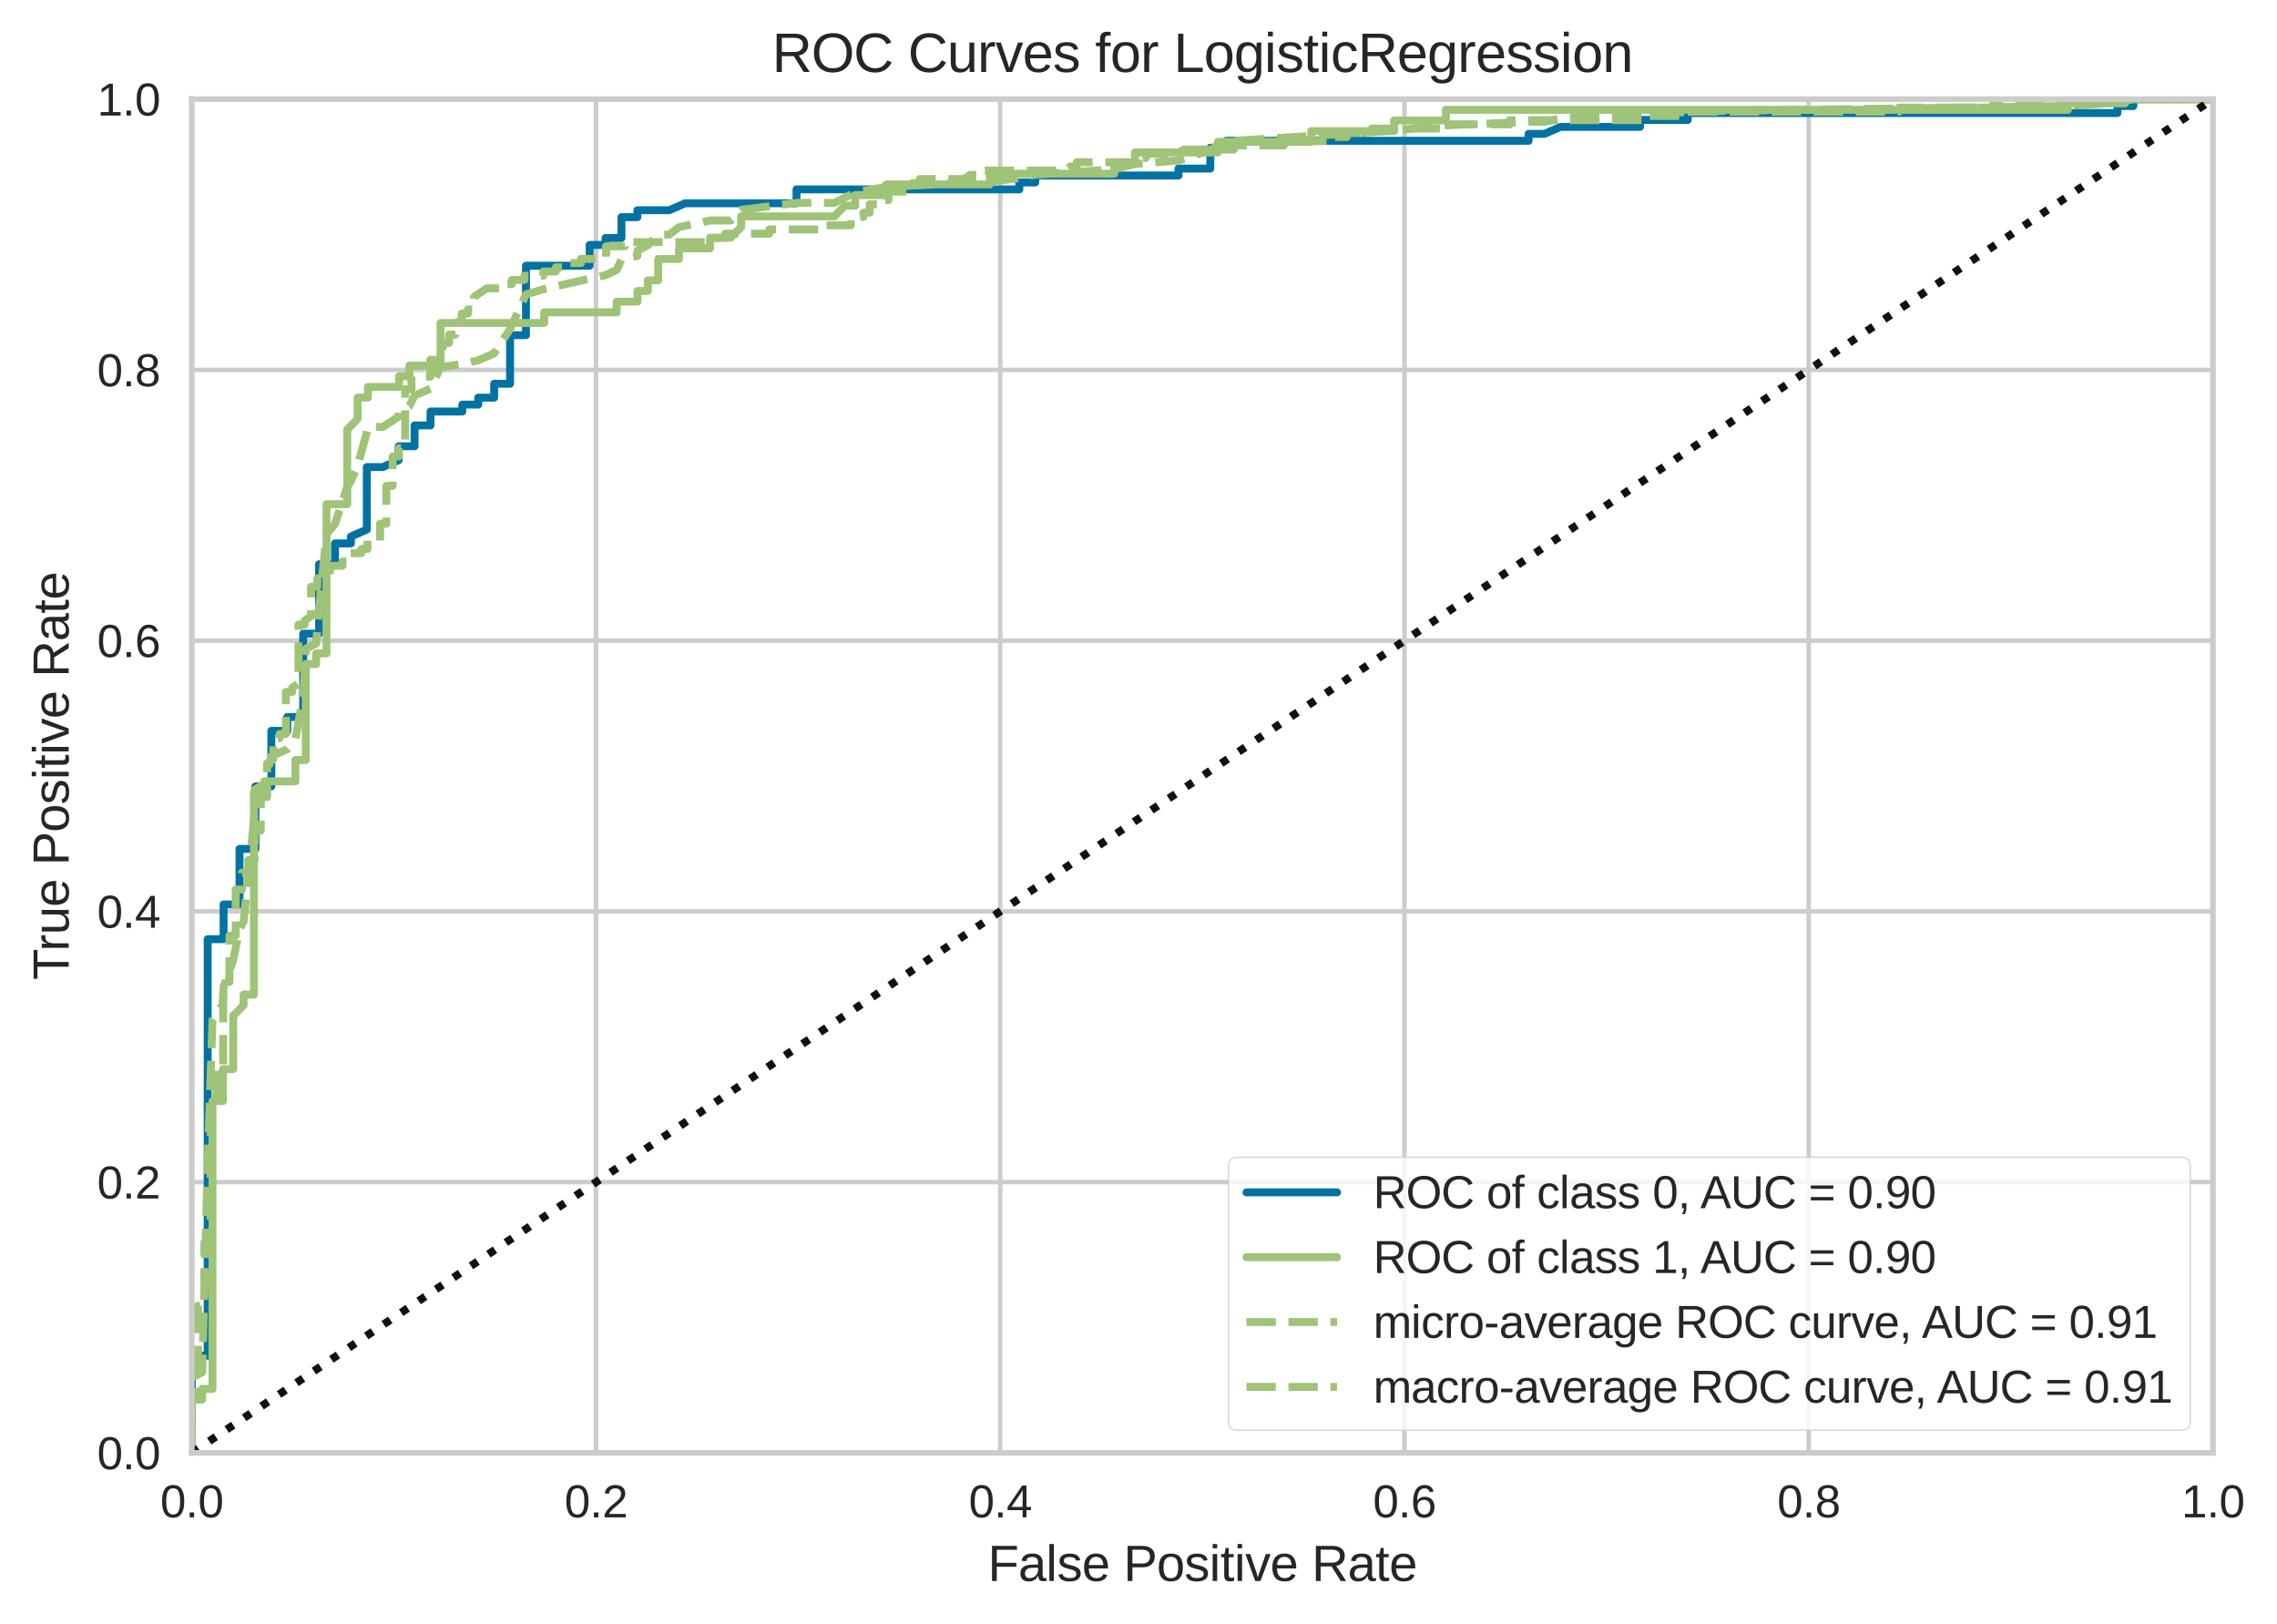 <?xml version="1.0" encoding="utf-8" standalone="no"?>
<!DOCTYPE svg PUBLIC "-//W3C//DTD SVG 1.1//EN"
  "http://www.w3.org/Graphics/SVG/1.1/DTD/svg11.dtd">
<svg height="358.652pt" version="1.1" viewBox="0 0 502.904 358.652" width="502.904pt" xmlns="http://www.w3.org/2000/svg" xmlns:xlink="http://www.w3.org/1999/xlink">
 <defs>
  <style type="text/css">*{stroke-linecap:butt;stroke-linejoin:round;}</style>
 </defs>
 <g id="figure_1">
  <g id="patch_1">
   <path d="M 0 358.652 
L 502.904 358.652 
L 502.904 0 
L 0 0 
z
" style="fill:#ffffff;"/>
  </g>
  <g id="axes_1">
   <g id="patch_2">
    <path d="M 42.354 320.876 
L 488.754 320.876 
L 488.754 21.896 
L 42.354 21.896 
z
" style="fill:#ffffff;"/>
   </g>
   <g id="matplotlib.axis_1">
    <g id="xtick_1">
     <g id="line2d_1">
      <path clip-path="url(#p0441dc5958)" d="M 42.354 320.876 
L 42.354 21.896 
" style="fill:none;stroke:#cccccc;stroke-linecap:round;"/>
     </g>
     <g id="line2d_2"/>
     <g id="text_1">
      <!-- 0.0 -->
      <g style="fill:#262626;" transform="translate(35.404 335.123)scale(0.1 -0.1)">
       <defs>
        <path d="M 3309 2203 
Q 3309 1569 3189 1136 
Q 3069 703 2861 436 
Q 2653 169 2372 53 
Q 2091 -63 1772 -63 
Q 1450 -63 1172 53 
Q 894 169 689 434 
Q 484 700 367 1133 
Q 250 1566 250 2203 
Q 250 2869 367 3305 
Q 484 3741 690 4000 
Q 897 4259 1178 4364 
Q 1459 4469 1791 4469 
Q 2106 4469 2382 4364 
Q 2659 4259 2865 4000 
Q 3072 3741 3190 3305 
Q 3309 2869 3309 2203 
z
M 2738 2203 
Q 2738 2728 2675 3076 
Q 2613 3425 2491 3633 
Q 2369 3841 2192 3927 
Q 2016 4013 1791 4013 
Q 1553 4013 1372 3925 
Q 1191 3838 1067 3630 
Q 944 3422 881 3073 
Q 819 2725 819 2203 
Q 819 1697 883 1350 
Q 947 1003 1070 792 
Q 1194 581 1372 489 
Q 1550 397 1778 397 
Q 2000 397 2178 489 
Q 2356 581 2479 792 
Q 2603 1003 2670 1350 
Q 2738 1697 2738 2203 
z
" id="LiberationSans-30" transform="scale(0.016)"/>
        <path d="M 584 0 
L 584 684 
L 1194 684 
L 1194 0 
L 584 0 
z
" id="LiberationSans-2e" transform="scale(0.016)"/>
       </defs>
       <use xlink:href="#LiberationSans-30"/>
       <use x="55.615" xlink:href="#LiberationSans-2e"/>
       <use x="83.398" xlink:href="#LiberationSans-30"/>
      </g>
     </g>
    </g>
    <g id="xtick_2">
     <g id="line2d_3">
      <path clip-path="url(#p0441dc5958)" d="M 131.634 320.876 
L 131.634 21.896 
" style="fill:none;stroke:#cccccc;stroke-linecap:round;"/>
     </g>
     <g id="line2d_4"/>
     <g id="text_2">
      <!-- 0.2 -->
      <g style="fill:#262626;" transform="translate(124.684 335.123)scale(0.1 -0.1)">
       <defs>
        <path d="M 322 0 
L 322 397 
Q 481 763 711 1042 
Q 941 1322 1194 1548 
Q 1447 1775 1695 1969 
Q 1944 2163 2144 2356 
Q 2344 2550 2467 2762 
Q 2591 2975 2591 3244 
Q 2591 3431 2534 3573 
Q 2478 3716 2372 3812 
Q 2266 3909 2117 3957 
Q 1969 4006 1788 4006 
Q 1619 4006 1470 3959 
Q 1322 3913 1206 3819 
Q 1091 3725 1017 3586 
Q 944 3447 922 3263 
L 347 3316 
Q 375 3553 478 3762 
Q 581 3972 762 4130 
Q 944 4288 1198 4378 
Q 1453 4469 1788 4469 
Q 2116 4469 2372 4391 
Q 2628 4313 2804 4159 
Q 2981 4006 3075 3781 
Q 3169 3556 3169 3263 
Q 3169 3041 3089 2841 
Q 3009 2641 2876 2459 
Q 2744 2278 2569 2109 
Q 2394 1941 2203 1780 
Q 2013 1619 1819 1461 
Q 1625 1303 1454 1143 
Q 1284 984 1150 820 
Q 1016 656 941 478 
L 3238 478 
L 3238 0 
L 322 0 
z
" id="LiberationSans-32" transform="scale(0.016)"/>
       </defs>
       <use xlink:href="#LiberationSans-30"/>
       <use x="55.615" xlink:href="#LiberationSans-2e"/>
       <use x="83.398" xlink:href="#LiberationSans-32"/>
      </g>
     </g>
    </g>
    <g id="xtick_3">
     <g id="line2d_5">
      <path clip-path="url(#p0441dc5958)" d="M 220.914 320.876 
L 220.914 21.896 
" style="fill:none;stroke:#cccccc;stroke-linecap:round;"/>
     </g>
     <g id="line2d_6"/>
     <g id="text_3">
      <!-- 0.4 -->
      <g style="fill:#262626;" transform="translate(213.964 335.123)scale(0.1 -0.1)">
       <defs>
        <path d="M 2753 997 
L 2753 0 
L 2222 0 
L 2222 997 
L 147 997 
L 147 1434 
L 2163 4403 
L 2753 4403 
L 2753 1441 
L 3372 1441 
L 3372 997 
L 2753 997 
z
M 2222 3769 
Q 2216 3753 2191 3708 
Q 2166 3663 2134 3606 
Q 2103 3550 2070 3492 
Q 2038 3434 2013 3397 
L 884 1734 
Q 869 1709 839 1668 
Q 809 1628 778 1586 
Q 747 1544 715 1503 
Q 684 1463 666 1441 
L 2222 1441 
L 2222 3769 
z
" id="LiberationSans-34" transform="scale(0.016)"/>
       </defs>
       <use xlink:href="#LiberationSans-30"/>
       <use x="55.615" xlink:href="#LiberationSans-2e"/>
       <use x="83.398" xlink:href="#LiberationSans-34"/>
      </g>
     </g>
    </g>
    <g id="xtick_4">
     <g id="line2d_7">
      <path clip-path="url(#p0441dc5958)" d="M 310.194 320.876 
L 310.194 21.896 
" style="fill:none;stroke:#cccccc;stroke-linecap:round;"/>
     </g>
     <g id="line2d_8"/>
     <g id="text_4">
      <!-- 0.6 -->
      <g style="fill:#262626;" transform="translate(303.244 335.123)scale(0.1 -0.1)">
       <defs>
        <path d="M 3278 1441 
Q 3278 1109 3186 832 
Q 3094 556 2914 357 
Q 2734 159 2468 48 
Q 2203 -63 1856 -63 
Q 1472 -63 1184 84 
Q 897 231 706 507 
Q 516 784 420 1186 
Q 325 1588 325 2100 
Q 325 2688 433 3131 
Q 541 3575 744 3872 
Q 947 4169 1239 4319 
Q 1531 4469 1900 4469 
Q 2125 4469 2322 4422 
Q 2519 4375 2680 4270 
Q 2841 4166 2962 3994 
Q 3084 3822 3156 3572 
L 2619 3475 
Q 2531 3759 2339 3886 
Q 2147 4013 1894 4013 
Q 1663 4013 1475 3903 
Q 1288 3794 1156 3576 
Q 1025 3359 954 3031 
Q 884 2703 884 2266 
Q 1038 2550 1316 2698 
Q 1594 2847 1953 2847 
Q 2253 2847 2497 2750 
Q 2741 2653 2914 2470 
Q 3088 2288 3183 2027 
Q 3278 1766 3278 1441 
z
M 2706 1416 
Q 2706 1644 2650 1828 
Q 2594 2013 2481 2142 
Q 2369 2272 2203 2342 
Q 2038 2413 1819 2413 
Q 1666 2413 1509 2367 
Q 1353 2322 1226 2220 
Q 1100 2119 1020 1953 
Q 941 1788 941 1550 
Q 941 1306 1003 1095 
Q 1066 884 1183 728 
Q 1300 572 1465 481 
Q 1631 391 1838 391 
Q 2041 391 2202 461 
Q 2363 531 2475 664 
Q 2588 797 2647 987 
Q 2706 1178 2706 1416 
z
" id="LiberationSans-36" transform="scale(0.016)"/>
       </defs>
       <use xlink:href="#LiberationSans-30"/>
       <use x="55.615" xlink:href="#LiberationSans-2e"/>
       <use x="83.398" xlink:href="#LiberationSans-36"/>
      </g>
     </g>
    </g>
    <g id="xtick_5">
     <g id="line2d_9">
      <path clip-path="url(#p0441dc5958)" d="M 399.474 320.876 
L 399.474 21.896 
" style="fill:none;stroke:#cccccc;stroke-linecap:round;"/>
     </g>
     <g id="line2d_10"/>
     <g id="text_5">
      <!-- 0.8 -->
      <g style="fill:#262626;" transform="translate(392.524 335.123)scale(0.1 -0.1)">
       <defs>
        <path d="M 3281 1228 
Q 3281 947 3192 711 
Q 3103 475 2920 303 
Q 2738 131 2453 34 
Q 2169 -63 1781 -63 
Q 1394 -63 1111 34 
Q 828 131 642 301 
Q 456 472 367 708 
Q 278 944 278 1222 
Q 278 1463 351 1650 
Q 425 1838 548 1973 
Q 672 2109 830 2192 
Q 988 2275 1156 2303 
L 1156 2316 
Q 972 2359 826 2456 
Q 681 2553 582 2689 
Q 484 2825 432 2990 
Q 381 3156 381 3341 
Q 381 3572 470 3776 
Q 559 3981 734 4136 
Q 909 4291 1168 4380 
Q 1428 4469 1769 4469 
Q 2128 4469 2392 4378 
Q 2656 4288 2829 4133 
Q 3003 3978 3087 3772 
Q 3172 3566 3172 3334 
Q 3172 3153 3120 2987 
Q 3069 2822 2970 2686 
Q 2872 2550 2726 2454 
Q 2581 2359 2391 2322 
L 2391 2309 
Q 2581 2278 2743 2195 
Q 2906 2113 3025 1977 
Q 3144 1841 3212 1653 
Q 3281 1466 3281 1228 
z
M 2588 3303 
Q 2588 3469 2545 3606 
Q 2503 3744 2406 3842 
Q 2309 3941 2153 3995 
Q 1997 4050 1769 4050 
Q 1547 4050 1394 3995 
Q 1241 3941 1142 3842 
Q 1044 3744 1000 3606 
Q 956 3469 956 3303 
Q 956 3172 990 3034 
Q 1025 2897 1115 2784 
Q 1206 2672 1365 2600 
Q 1525 2528 1775 2528 
Q 2041 2528 2202 2600 
Q 2363 2672 2448 2784 
Q 2534 2897 2561 3034 
Q 2588 3172 2588 3303 
z
M 2697 1281 
Q 2697 1441 2653 1589 
Q 2609 1738 2503 1852 
Q 2397 1966 2217 2036 
Q 2038 2106 1769 2106 
Q 1522 2106 1348 2036 
Q 1175 1966 1067 1850 
Q 959 1734 909 1582 
Q 859 1431 859 1269 
Q 859 1066 909 898 
Q 959 731 1068 611 
Q 1178 491 1356 425 
Q 1534 359 1788 359 
Q 2044 359 2219 425 
Q 2394 491 2500 611 
Q 2606 731 2651 901 
Q 2697 1072 2697 1281 
z
" id="LiberationSans-38" transform="scale(0.016)"/>
       </defs>
       <use xlink:href="#LiberationSans-30"/>
       <use x="55.615" xlink:href="#LiberationSans-2e"/>
       <use x="83.398" xlink:href="#LiberationSans-38"/>
      </g>
     </g>
    </g>
    <g id="xtick_6">
     <g id="line2d_11">
      <path clip-path="url(#p0441dc5958)" d="M 488.754 320.876 
L 488.754 21.896 
" style="fill:none;stroke:#cccccc;stroke-linecap:round;"/>
     </g>
     <g id="line2d_12"/>
     <g id="text_6">
      <!-- 1.0 -->
      <g style="fill:#262626;" transform="translate(481.804 335.123)scale(0.1 -0.1)">
       <defs>
        <path d="M 488 0 
L 488 478 
L 1609 478 
L 1609 3866 
L 616 3156 
L 616 3688 
L 1656 4403 
L 2175 4403 
L 2175 478 
L 3247 478 
L 3247 0 
L 488 0 
z
" id="LiberationSans-31" transform="scale(0.016)"/>
       </defs>
       <use xlink:href="#LiberationSans-31"/>
       <use x="55.615" xlink:href="#LiberationSans-2e"/>
       <use x="83.398" xlink:href="#LiberationSans-30"/>
      </g>
     </g>
    </g>
    <g id="text_7">
     <!-- False Positive Rate -->
     <g style="fill:#262626;" transform="translate(218.175 349.17)scale(0.11 -0.11)">
      <defs>
       <path d="M 1122 3916 
L 1122 2278 
L 3578 2278 
L 3578 1784 
L 1122 1784 
L 1122 0 
L 525 0 
L 525 4403 
L 3653 4403 
L 3653 3916 
L 1122 3916 
z
" id="LiberationSans-46" transform="scale(0.016)"/>
       <path d="M 1294 -63 
Q 784 -63 528 206 
Q 272 475 272 944 
Q 272 1278 398 1492 
Q 525 1706 729 1828 
Q 934 1950 1196 1997 
Q 1459 2044 1731 2050 
L 2491 2063 
L 2491 2247 
Q 2491 2456 2447 2603 
Q 2403 2750 2312 2840 
Q 2222 2931 2086 2973 
Q 1950 3016 1766 3016 
Q 1603 3016 1472 2992 
Q 1341 2969 1244 2908 
Q 1147 2847 1087 2742 
Q 1028 2638 1009 2478 
L 422 2531 
Q 453 2731 540 2898 
Q 628 3066 789 3187 
Q 950 3309 1192 3376 
Q 1434 3444 1778 3444 
Q 2416 3444 2737 3151 
Q 3059 2859 3059 2306 
L 3059 850 
Q 3059 600 3125 473 
Q 3191 347 3375 347 
Q 3422 347 3469 353 
Q 3516 359 3559 369 
L 3559 19 
Q 3453 -6 3348 -18 
Q 3244 -31 3125 -31 
Q 2966 -31 2852 11 
Q 2738 53 2666 139 
Q 2594 225 2556 351 
Q 2519 478 2509 647 
L 2491 647 
Q 2400 484 2292 353 
Q 2184 222 2040 130 
Q 1897 38 1714 -12 
Q 1531 -63 1294 -63 
z
M 1422 359 
Q 1691 359 1892 457 
Q 2094 556 2226 709 
Q 2359 863 2425 1044 
Q 2491 1225 2491 1391 
L 2491 1669 
L 1875 1656 
Q 1669 1653 1483 1626 
Q 1297 1600 1156 1522 
Q 1016 1444 933 1303 
Q 850 1163 850 934 
Q 850 659 998 509 
Q 1147 359 1422 359 
z
" id="LiberationSans-61" transform="scale(0.016)"/>
       <path d="M 431 0 
L 431 4638 
L 994 4638 
L 994 0 
L 431 0 
z
" id="LiberationSans-6c" transform="scale(0.016)"/>
       <path d="M 2969 934 
Q 2969 697 2876 511 
Q 2784 325 2609 198 
Q 2434 72 2179 4 
Q 1925 -63 1597 -63 
Q 1303 -63 1067 -17 
Q 831 28 653 128 
Q 475 228 354 392 
Q 234 556 178 794 
L 675 891 
Q 747 619 972 492 
Q 1197 366 1597 366 
Q 1778 366 1929 391 
Q 2081 416 2190 477 
Q 2300 538 2361 639 
Q 2422 741 2422 891 
Q 2422 1044 2350 1142 
Q 2278 1241 2150 1306 
Q 2022 1372 1839 1420 
Q 1656 1469 1438 1528 
Q 1234 1581 1034 1647 
Q 834 1713 673 1820 
Q 513 1928 413 2087 
Q 313 2247 313 2488 
Q 313 2950 642 3192 
Q 972 3434 1603 3434 
Q 2163 3434 2492 3237 
Q 2822 3041 2909 2606 
L 2403 2544 
Q 2375 2675 2300 2764 
Q 2225 2853 2119 2908 
Q 2013 2963 1880 2986 
Q 1747 3009 1603 3009 
Q 1222 3009 1040 2893 
Q 859 2778 859 2544 
Q 859 2406 926 2317 
Q 994 2228 1114 2167 
Q 1234 2106 1403 2061 
Q 1572 2016 1775 1966 
Q 1909 1931 2050 1892 
Q 2191 1853 2323 1798 
Q 2456 1744 2573 1670 
Q 2691 1597 2778 1494 
Q 2866 1391 2917 1253 
Q 2969 1116 2969 934 
z
" id="LiberationSans-73" transform="scale(0.016)"/>
       <path d="M 863 1572 
Q 863 1306 917 1082 
Q 972 859 1086 698 
Q 1200 538 1378 448 
Q 1556 359 1806 359 
Q 2172 359 2392 506 
Q 2613 653 2691 878 
L 3184 738 
Q 3131 597 3036 455 
Q 2941 313 2781 198 
Q 2622 84 2383 10 
Q 2144 -63 1806 -63 
Q 1056 -63 664 384 
Q 272 831 272 1713 
Q 272 2188 390 2517 
Q 509 2847 715 3053 
Q 922 3259 1197 3351 
Q 1472 3444 1784 3444 
Q 2209 3444 2495 3306 
Q 2781 3169 2954 2926 
Q 3128 2684 3201 2356 
Q 3275 2028 3275 1647 
L 3275 1572 
L 863 1572 
z
M 2694 2003 
Q 2647 2538 2422 2783 
Q 2197 3028 1775 3028 
Q 1634 3028 1479 2983 
Q 1325 2938 1194 2822 
Q 1063 2706 972 2507 
Q 881 2309 869 2003 
L 2694 2003 
z
" id="LiberationSans-65" transform="scale(0.016)"/>
       <path id="LiberationSans-20" transform="scale(0.016)"/>
       <path d="M 3931 3078 
Q 3931 2791 3836 2542 
Q 3741 2294 3552 2111 
Q 3363 1928 3078 1822 
Q 2794 1716 2416 1716 
L 1122 1716 
L 1122 0 
L 525 0 
L 525 4403 
L 2378 4403 
Q 2769 4403 3059 4308 
Q 3350 4213 3544 4039 
Q 3738 3866 3834 3620 
Q 3931 3375 3931 3078 
z
M 3331 3072 
Q 3331 3491 3075 3708 
Q 2819 3925 2306 3925 
L 1122 3925 
L 1122 2188 
L 2331 2188 
Q 2847 2188 3089 2416 
Q 3331 2644 3331 3072 
z
" id="LiberationSans-50" transform="scale(0.016)"/>
       <path d="M 3291 1694 
Q 3291 806 2900 371 
Q 2509 -63 1766 -63 
Q 1413 -63 1134 43 
Q 856 150 664 369 
Q 472 588 370 917 
Q 269 1247 269 1694 
Q 269 3444 1784 3444 
Q 2178 3444 2464 3334 
Q 2750 3225 2933 3006 
Q 3116 2788 3203 2459 
Q 3291 2131 3291 1694 
z
M 2700 1694 
Q 2700 2088 2639 2344 
Q 2578 2600 2461 2753 
Q 2344 2906 2175 2967 
Q 2006 3028 1794 3028 
Q 1578 3028 1404 2964 
Q 1231 2900 1109 2745 
Q 988 2591 923 2334 
Q 859 2078 859 1694 
Q 859 1300 928 1042 
Q 997 784 1117 631 
Q 1238 478 1402 415 
Q 1566 353 1759 353 
Q 1975 353 2150 414 
Q 2325 475 2447 628 
Q 2569 781 2634 1040 
Q 2700 1300 2700 1694 
z
" id="LiberationSans-6f" transform="scale(0.016)"/>
       <path d="M 428 4100 
L 428 4638 
L 991 4638 
L 991 4100 
L 428 4100 
z
M 428 0 
L 428 3381 
L 991 3381 
L 991 0 
L 428 0 
z
" id="LiberationSans-69" transform="scale(0.016)"/>
       <path d="M 1731 25 
Q 1603 -9 1470 -29 
Q 1338 -50 1163 -50 
Q 488 -50 488 716 
L 488 2972 
L 97 2972 
L 97 3381 
L 509 3381 
L 675 4138 
L 1050 4138 
L 1050 3381 
L 1675 3381 
L 1675 2972 
L 1050 2972 
L 1050 838 
Q 1050 594 1129 495 
Q 1209 397 1406 397 
Q 1488 397 1564 409 
Q 1641 422 1731 441 
L 1731 25 
z
" id="LiberationSans-74" transform="scale(0.016)"/>
       <path d="M 1916 0 
L 1250 0 
L 22 3381 
L 622 3381 
L 1366 1181 
Q 1388 1113 1417 1014 
Q 1447 916 1478 809 
Q 1509 703 1536 604 
Q 1563 506 1581 441 
Q 1600 506 1629 604 
Q 1659 703 1690 806 
Q 1722 909 1755 1007 
Q 1788 1106 1813 1175 
L 2581 3381 
L 3178 3381 
L 1916 0 
z
" id="LiberationSans-76" transform="scale(0.016)"/>
       <path d="M 3638 0 
L 2494 1828 
L 1122 1828 
L 1122 0 
L 525 0 
L 525 4403 
L 2597 4403 
Q 2972 4403 3261 4317 
Q 3550 4231 3747 4068 
Q 3944 3906 4047 3672 
Q 4150 3438 4150 3144 
Q 4150 2934 4089 2731 
Q 4028 2528 3897 2359 
Q 3766 2191 3562 2069 
Q 3359 1947 3075 1897 
L 4325 0 
L 3638 0 
z
M 3550 3138 
Q 3550 3338 3481 3484 
Q 3413 3631 3281 3729 
Q 3150 3828 2962 3876 
Q 2775 3925 2538 3925 
L 1122 3925 
L 1122 2300 
L 2563 2300 
Q 2819 2300 3006 2364 
Q 3194 2428 3314 2540 
Q 3434 2653 3492 2806 
Q 3550 2959 3550 3138 
z
" id="LiberationSans-52" transform="scale(0.016)"/>
      </defs>
      <use xlink:href="#LiberationSans-46"/>
      <use x="61.084" xlink:href="#LiberationSans-61"/>
      <use x="116.699" xlink:href="#LiberationSans-6c"/>
      <use x="138.916" xlink:href="#LiberationSans-73"/>
      <use x="188.916" xlink:href="#LiberationSans-65"/>
      <use x="244.531" xlink:href="#LiberationSans-20"/>
      <use x="272.314" xlink:href="#LiberationSans-50"/>
      <use x="339.014" xlink:href="#LiberationSans-6f"/>
      <use x="394.629" xlink:href="#LiberationSans-73"/>
      <use x="444.629" xlink:href="#LiberationSans-69"/>
      <use x="466.846" xlink:href="#LiberationSans-74"/>
      <use x="494.629" xlink:href="#LiberationSans-69"/>
      <use x="516.846" xlink:href="#LiberationSans-76"/>
      <use x="566.846" xlink:href="#LiberationSans-65"/>
      <use x="622.461" xlink:href="#LiberationSans-20"/>
      <use x="650.244" xlink:href="#LiberationSans-52"/>
      <use x="722.461" xlink:href="#LiberationSans-61"/>
      <use x="778.076" xlink:href="#LiberationSans-74"/>
      <use x="805.859" xlink:href="#LiberationSans-65"/>
     </g>
    </g>
   </g>
   <g id="matplotlib.axis_2">
    <g id="ytick_1">
     <g id="line2d_13">
      <path clip-path="url(#p0441dc5958)" d="M 42.354 320.876 
L 488.754 320.876 
" style="fill:none;stroke:#cccccc;stroke-linecap:round;"/>
     </g>
     <g id="line2d_14"/>
     <g id="text_8">
      <!-- 0.0 -->
      <g style="fill:#262626;" transform="translate(21.454 324.5)scale(0.1 -0.1)">
       <use xlink:href="#LiberationSans-30"/>
       <use x="55.615" xlink:href="#LiberationSans-2e"/>
       <use x="83.398" xlink:href="#LiberationSans-30"/>
      </g>
     </g>
    </g>
    <g id="ytick_2">
     <g id="line2d_15">
      <path clip-path="url(#p0441dc5958)" d="M 42.354 261.08 
L 488.754 261.08 
" style="fill:none;stroke:#cccccc;stroke-linecap:round;"/>
     </g>
     <g id="line2d_16"/>
     <g id="text_9">
      <!-- 0.2 -->
      <g style="fill:#262626;" transform="translate(21.454 264.704)scale(0.1 -0.1)">
       <use xlink:href="#LiberationSans-30"/>
       <use x="55.615" xlink:href="#LiberationSans-2e"/>
       <use x="83.398" xlink:href="#LiberationSans-32"/>
      </g>
     </g>
    </g>
    <g id="ytick_3">
     <g id="line2d_17">
      <path clip-path="url(#p0441dc5958)" d="M 42.354 201.284 
L 488.754 201.284 
" style="fill:none;stroke:#cccccc;stroke-linecap:round;"/>
     </g>
     <g id="line2d_18"/>
     <g id="text_10">
      <!-- 0.4 -->
      <g style="fill:#262626;" transform="translate(21.454 204.908)scale(0.1 -0.1)">
       <use xlink:href="#LiberationSans-30"/>
       <use x="55.615" xlink:href="#LiberationSans-2e"/>
       <use x="83.398" xlink:href="#LiberationSans-34"/>
      </g>
     </g>
    </g>
    <g id="ytick_4">
     <g id="line2d_19">
      <path clip-path="url(#p0441dc5958)" d="M 42.354 141.488 
L 488.754 141.488 
" style="fill:none;stroke:#cccccc;stroke-linecap:round;"/>
     </g>
     <g id="line2d_20"/>
     <g id="text_11">
      <!-- 0.6 -->
      <g style="fill:#262626;" transform="translate(21.454 145.112)scale(0.1 -0.1)">
       <use xlink:href="#LiberationSans-30"/>
       <use x="55.615" xlink:href="#LiberationSans-2e"/>
       <use x="83.398" xlink:href="#LiberationSans-36"/>
      </g>
     </g>
    </g>
    <g id="ytick_5">
     <g id="line2d_21">
      <path clip-path="url(#p0441dc5958)" d="M 42.354 81.692 
L 488.754 81.692 
" style="fill:none;stroke:#cccccc;stroke-linecap:round;"/>
     </g>
     <g id="line2d_22"/>
     <g id="text_12">
      <!-- 0.8 -->
      <g style="fill:#262626;" transform="translate(21.454 85.316)scale(0.1 -0.1)">
       <use xlink:href="#LiberationSans-30"/>
       <use x="55.615" xlink:href="#LiberationSans-2e"/>
       <use x="83.398" xlink:href="#LiberationSans-38"/>
      </g>
     </g>
    </g>
    <g id="ytick_6">
     <g id="line2d_23">
      <path clip-path="url(#p0441dc5958)" d="M 42.354 21.896 
L 488.754 21.896 
" style="fill:none;stroke:#cccccc;stroke-linecap:round;"/>
     </g>
     <g id="line2d_24"/>
     <g id="text_13">
      <!-- 1.0 -->
      <g style="fill:#262626;" transform="translate(21.454 25.52)scale(0.1 -0.1)">
       <use xlink:href="#LiberationSans-31"/>
       <use x="55.615" xlink:href="#LiberationSans-2e"/>
       <use x="83.398" xlink:href="#LiberationSans-30"/>
      </g>
     </g>
    </g>
    <g id="text_14">
     <!-- True Positive Rate -->
     <g style="fill:#262626;" transform="translate(15.172 216.418)rotate(-90)scale(0.11 -0.11)">
      <defs>
       <path d="M 2250 3916 
L 2250 0 
L 1656 0 
L 1656 3916 
L 144 3916 
L 144 4403 
L 3763 4403 
L 3763 3916 
L 2250 3916 
z
" id="LiberationSans-54" transform="scale(0.016)"/>
       <path d="M 444 0 
L 444 2594 
Q 444 2700 442 2811 
Q 441 2922 437 3025 
Q 434 3128 431 3218 
Q 428 3309 425 3381 
L 956 3381 
Q 959 3309 964 3217 
Q 969 3125 973 3028 
Q 978 2931 979 2842 
Q 981 2753 981 2691 
L 994 2691 
Q 1053 2884 1120 3026 
Q 1188 3169 1278 3261 
Q 1369 3353 1494 3398 
Q 1619 3444 1797 3444 
Q 1866 3444 1928 3433 
Q 1991 3422 2025 3413 
L 2025 2897 
Q 1969 2913 1894 2920 
Q 1819 2928 1725 2928 
Q 1531 2928 1395 2840 
Q 1259 2753 1173 2598 
Q 1088 2444 1047 2230 
Q 1006 2016 1006 1763 
L 1006 0 
L 444 0 
z
" id="LiberationSans-72" transform="scale(0.016)"/>
       <path d="M 981 3381 
L 981 1238 
Q 981 991 1017 825 
Q 1053 659 1134 557 
Q 1216 456 1348 414 
Q 1481 372 1678 372 
Q 1878 372 2039 442 
Q 2200 513 2314 645 
Q 2428 778 2490 973 
Q 2553 1169 2553 1422 
L 2553 3381 
L 3116 3381 
L 3116 722 
Q 3116 616 3117 498 
Q 3119 381 3122 276 
Q 3125 172 3128 97 
Q 3131 22 3134 0 
L 2603 0 
Q 2600 16 2597 84 
Q 2594 153 2589 242 
Q 2584 331 2581 423 
Q 2578 516 2578 578 
L 2569 578 
Q 2488 431 2391 312 
Q 2294 194 2166 111 
Q 2038 28 1872 -17 
Q 1706 -63 1488 -63 
Q 1206 -63 1003 6 
Q 800 75 669 219 
Q 538 363 477 588 
Q 416 813 416 1128 
L 416 3381 
L 981 3381 
z
" id="LiberationSans-75" transform="scale(0.016)"/>
      </defs>
      <use xlink:href="#LiberationSans-54"/>
      <use x="57.334" xlink:href="#LiberationSans-72"/>
      <use x="90.635" xlink:href="#LiberationSans-75"/>
      <use x="146.25" xlink:href="#LiberationSans-65"/>
      <use x="201.865" xlink:href="#LiberationSans-20"/>
      <use x="229.648" xlink:href="#LiberationSans-50"/>
      <use x="296.348" xlink:href="#LiberationSans-6f"/>
      <use x="351.963" xlink:href="#LiberationSans-73"/>
      <use x="401.963" xlink:href="#LiberationSans-69"/>
      <use x="424.18" xlink:href="#LiberationSans-74"/>
      <use x="451.963" xlink:href="#LiberationSans-69"/>
      <use x="474.18" xlink:href="#LiberationSans-76"/>
      <use x="524.18" xlink:href="#LiberationSans-65"/>
      <use x="579.795" xlink:href="#LiberationSans-20"/>
      <use x="607.578" xlink:href="#LiberationSans-52"/>
      <use x="679.795" xlink:href="#LiberationSans-61"/>
      <use x="735.41" xlink:href="#LiberationSans-74"/>
      <use x="763.193" xlink:href="#LiberationSans-65"/>
     </g>
    </g>
   </g>
   <g id="line2d_25">
    <path clip-path="url(#p0441dc5958)" d="M 42.354 320.876 
L 42.354 319.343 
L 42.354 299.411 
L 45.869 299.411 
L 45.869 207.417 
L 49.384 207.417 
L 49.384 199.751 
L 52.899 199.751 
L 52.899 187.485 
L 56.414 187.485 
L 56.414 173.686 
L 59.929 173.686 
L 59.929 161.42 
L 63.444 161.42 
L 63.444 158.354 
L 66.959 158.354 
L 66.959 139.955 
L 70.474 139.955 
L 70.474 124.623 
L 73.989 124.623 
L 73.989 120.023 
L 77.504 120.023 
L 77.504 118.49 
L 81.019 116.957 
L 81.019 103.157 
L 84.534 103.157 
L 88.049 101.624 
L 88.049 98.558 
L 91.564 98.558 
L 91.564 93.958 
L 95.078 93.958 
L 95.078 90.892 
L 102.108 90.892 
L 102.108 89.358 
L 105.623 89.358 
L 105.623 87.825 
L 109.138 87.825 
L 109.138 84.759 
L 112.653 84.759 
L 112.653 74.026 
L 116.168 74.026 
L 116.168 58.694 
L 130.228 58.694 
L 130.228 54.094 
L 133.743 54.094 
L 133.743 52.561 
L 137.258 52.561 
L 137.258 47.961 
L 140.773 47.961 
L 140.773 46.428 
L 147.803 46.428 
L 151.318 44.895 
L 175.923 44.895 
L 175.923 41.828 
L 225.132 41.828 
L 225.132 40.295 
L 228.647 40.295 
L 228.647 38.762 
L 260.282 38.762 
L 260.282 37.229 
L 267.312 37.229 
L 267.312 32.629 
L 270.827 32.629 
L 270.827 31.096 
L 337.611 31.096 
L 337.611 29.562 
L 341.126 29.562 
L 344.641 28.029 
L 362.215 28.029 
L 362.215 26.496 
L 372.76 26.496 
L 372.76 24.963 
L 467.664 24.963 
L 467.664 23.429 
L 471.179 23.429 
L 471.179 21.896 
L 488.754 21.896 
" style="fill:none;stroke:#0272a2;stroke-linecap:round;stroke-width:1.75;"/>
   </g>
   <g id="line2d_26">
    <path clip-path="url(#p0441dc5958)" d="M 42.354 320.876 
L 42.354 318.522 
L 42.354 309.105 
L 44.643 309.105 
L 44.643 306.751 
L 46.933 306.751 
L 46.933 243.189 
L 49.222 243.189 
L 49.222 236.126 
L 51.511 236.126 
L 51.511 224.355 
L 53.8 222.001 
L 53.8 219.647 
L 56.089 219.647 
L 56.089 174.918 
L 58.379 174.918 
L 58.379 172.563 
L 65.246 172.563 
L 65.246 167.855 
L 67.536 167.855 
L 67.536 146.667 
L 69.825 146.667 
L 69.825 144.313 
L 72.114 144.313 
L 72.114 111.355 
L 76.693 111.355 
L 76.693 94.876 
L 78.982 92.521 
L 78.982 87.813 
L 81.271 87.813 
L 81.271 85.459 
L 88.139 85.459 
L 88.139 83.105 
L 90.428 83.105 
L 90.428 80.751 
L 97.296 80.751 
L 97.296 71.334 
L 120.188 71.334 
L 120.188 68.98 
L 136.213 68.98 
L 136.213 66.626 
L 140.791 66.626 
L 140.791 64.271 
L 143.08 64.271 
L 143.08 61.917 
L 145.369 61.917 
L 145.369 57.209 
L 149.948 57.209 
L 149.948 54.855 
L 156.816 54.855 
L 156.816 52.501 
L 161.394 52.501 
L 163.683 50.146 
L 163.683 47.792 
L 184.286 47.792 
L 186.576 45.438 
L 188.865 45.438 
L 188.865 43.084 
L 195.733 43.084 
L 195.733 40.73 
L 218.625 40.73 
L 218.625 38.375 
L 246.096 38.375 
L 246.096 36.021 
L 250.674 36.021 
L 250.674 33.667 
L 268.988 33.667 
L 268.988 31.313 
L 289.591 31.313 
L 289.591 28.959 
L 307.905 28.959 
L 307.905 26.605 
L 319.351 26.605 
L 319.351 24.25 
L 456.705 24.25 
L 456.705 21.896 
L 488.754 21.896 
" style="fill:none;stroke:#9fc377;stroke-linecap:round;stroke-width:1.75;"/>
   </g>
   <g id="line2d_27">
    <path clip-path="url(#p0441dc5958)" d="M 42.354 320.876 
L 42.354 307.877 
L 43.74 307.877 
L 43.74 288.378 
L 45.127 288.378 
L 45.127 274.451 
L 46.513 274.451 
L 46.513 241.953 
L 47.899 241.953 
L 47.899 236.382 
L 49.286 236.382 
L 49.286 216.883 
L 50.672 216.883 
L 50.672 206.67 
L 52.058 206.67 
L 52.058 196.456 
L 53.445 196.456 
L 53.445 192.742 
L 54.831 192.742 
L 54.831 189.956 
L 56.217 189.956 
L 56.217 183.457 
L 57.604 183.457 
L 57.604 176.029 
L 58.99 176.029 
L 58.99 168.601 
L 60.376 167.672 
L 60.376 163.03 
L 61.763 163.03 
L 61.763 162.101 
L 63.149 162.101 
L 63.149 152.816 
L 64.535 152.816 
L 64.535 151.888 
L 65.922 150.959 
L 65.922 137.96 
L 67.308 137.96 
L 67.308 137.031 
L 68.694 136.103 
L 68.694 129.603 
L 70.081 129.603 
L 70.081 127.746 
L 72.853 127.746 
L 72.853 124.961 
L 75.626 124.961 
L 75.626 124.032 
L 77.012 124.032 
L 77.012 122.175 
L 79.785 122.175 
L 79.785 121.247 
L 81.171 121.247 
L 81.171 119.39 
L 83.944 119.39 
L 83.944 115.676 
L 85.33 115.676 
L 85.33 107.319 
L 86.717 107.319 
L 86.717 100.82 
L 88.103 100.82 
L 88.103 98.963 
L 89.489 98.963 
L 89.489 85.963 
L 90.876 85.963 
L 90.876 83.178 
L 95.035 83.178 
L 95.035 79.464 
L 96.421 79.464 
L 96.421 76.678 
L 97.807 76.678 
L 97.807 75.75 
L 99.194 75.75 
L 99.194 73.893 
L 100.58 73.893 
L 100.58 71.107 
L 101.966 71.107 
L 101.966 69.25 
L 103.353 69.25 
L 103.353 68.322 
L 104.739 68.322 
L 104.739 65.536 
L 107.512 63.679 
L 111.671 63.679 
L 111.671 62.751 
L 113.057 62.751 
L 113.057 61.822 
L 115.83 61.822 
L 115.83 60.894 
L 119.989 60.894 
L 119.989 59.965 
L 122.762 59.965 
L 122.762 59.037 
L 124.148 59.037 
L 124.148 58.108 
L 128.307 58.108 
L 128.307 57.18 
L 133.852 57.18 
L 133.852 54.394 
L 138.011 54.394 
L 138.011 53.466 
L 157.42 53.466 
L 157.42 52.537 
L 160.193 52.537 
L 160.193 51.609 
L 169.897 51.609 
L 169.897 50.68 
L 182.374 50.68 
L 182.374 49.752 
L 187.919 49.752 
L 187.919 47.895 
L 190.692 47.895 
L 190.692 46.966 
L 192.078 46.966 
L 192.078 45.109 
L 194.851 45.109 
L 194.851 44.18 
L 196.237 44.18 
L 196.237 42.323 
L 200.396 42.323 
L 200.396 40.466 
L 203.169 40.466 
L 203.169 39.538 
L 212.873 39.538 
L 214.26 38.609 
L 215.646 38.609 
L 215.646 37.681 
L 235.055 37.681 
L 236.441 36.752 
L 237.827 36.752 
L 237.827 35.824 
L 251.691 35.824 
L 251.691 34.895 
L 253.077 34.895 
L 253.077 33.967 
L 260.009 33.967 
L 261.395 33.038 
L 272.486 33.038 
L 272.486 32.11 
L 283.576 32.11 
L 283.576 31.181 
L 293.281 31.181 
L 293.281 30.253 
L 297.44 30.253 
L 297.44 29.324 
L 302.985 29.324 
L 302.985 28.396 
L 318.235 28.396 
L 318.235 27.467 
L 333.484 27.467 
L 333.484 26.539 
L 362.598 26.539 
L 362.598 25.61 
L 370.916 25.61 
L 370.916 24.682 
L 419.437 24.682 
L 419.437 23.753 
L 440.232 23.753 
L 440.232 22.825 
L 469.345 22.825 
L 469.345 21.896 
L 488.754 21.896 
L 488.754 21.896 
" style="fill:none;stroke:#9fc377;stroke-dasharray:6.475,2.8;stroke-dashoffset:0;stroke-width:1.75;"/>
   </g>
   <g id="line2d_28">
    <path clip-path="url(#p0441dc5958)" d="M 42.354 304.258 
L 44.643 303.081 
L 45.869 257.084 
L 46.933 225.303 
L 49.222 221.772 
L 49.384 217.939 
L 51.511 212.053 
L 52.899 205.206 
L 53.8 203.566 
L 56.089 181.201 
L 56.414 174.302 
L 58.379 173.125 
L 59.929 166.992 
L 63.444 165.459 
L 65.246 163.104 
L 66.959 153.905 
L 67.536 143.311 
L 69.825 142.134 
L 70.474 134.468 
L 72.114 117.989 
L 73.989 115.689 
L 76.693 107.449 
L 77.504 106.266 
L 78.982 102.829 
L 81.019 95.485 
L 81.271 94.308 
L 84.534 94.308 
L 88.049 92.008 
L 88.139 90.831 
L 90.428 89.654 
L 91.564 87.354 
L 95.078 85.821 
L 97.296 81.113 
L 102.108 80.346 
L 105.623 79.58 
L 109.138 78.046 
L 112.653 72.68 
L 116.168 65.014 
L 120.188 63.837 
L 130.228 61.537 
L 133.743 60.77 
L 136.213 59.593 
L 137.258 57.293 
L 140.773 56.527 
L 140.791 55.35 
L 143.08 54.173 
L 145.369 51.818 
L 147.803 51.818 
L 149.948 50.173 
L 151.318 49.875 
L 156.816 48.698 
L 161.394 48.698 
L 163.683 46.343 
L 175.923 44.81 
L 184.286 44.81 
L 186.576 43.633 
L 188.865 42.456 
L 195.733 41.279 
L 218.625 40.102 
L 225.132 39.335 
L 228.647 38.569 
L 246.096 37.392 
L 250.674 36.214 
L 260.282 35.448 
L 267.312 33.148 
L 268.988 31.971 
L 270.827 31.204 
L 289.591 30.027 
L 307.905 28.85 
L 319.351 27.673 
L 337.611 26.906 
L 341.126 26.906 
L 344.641 26.14 
L 362.215 25.373 
L 372.76 24.607 
L 456.705 23.429 
L 467.664 22.663 
L 471.179 21.896 
L 488.754 21.896 
" style="fill:none;stroke:#9fc377;stroke-dasharray:6.475,2.8;stroke-dashoffset:0;stroke-width:1.75;"/>
   </g>
   <g id="line2d_29">
    <path clip-path="url(#p0441dc5958)" d="M 42.354 320.876 
L 488.754 21.896 
" style="fill:none;stroke:#111111;stroke-dasharray:1.75,2.888;stroke-dashoffset:0;stroke-width:1.75;"/>
   </g>
   <g id="patch_3">
    <path d="M 42.354 320.876 
L 42.354 21.896 
" style="fill:none;stroke:#cccccc;stroke-linecap:square;stroke-linejoin:miter;stroke-width:1.25;"/>
   </g>
   <g id="patch_4">
    <path d="M 488.754 320.876 
L 488.754 21.896 
" style="fill:none;stroke:#cccccc;stroke-linecap:square;stroke-linejoin:miter;stroke-width:1.25;"/>
   </g>
   <g id="patch_5">
    <path d="M 42.354 320.876 
L 488.754 320.876 
" style="fill:none;stroke:#cccccc;stroke-linecap:square;stroke-linejoin:miter;stroke-width:1.25;"/>
   </g>
   <g id="patch_6">
    <path d="M 42.354 21.896 
L 488.754 21.896 
" style="fill:none;stroke:#cccccc;stroke-linecap:square;stroke-linejoin:miter;stroke-width:1.25;"/>
   </g>
   <g id="text_15">
    <!-- ROC Curves for LogisticRegression -->
    <g style="fill:#262626;" transform="translate(170.525 15.896)scale(0.12 -0.12)">
     <defs>
      <path d="M 4672 2222 
Q 4672 1706 4523 1284 
Q 4375 863 4094 563 
Q 3813 263 3406 100 
Q 3000 -63 2484 -63 
Q 1941 -63 1531 107 
Q 1122 278 850 583 
Q 578 888 440 1306 
Q 303 1725 303 2222 
Q 303 2738 447 3153 
Q 591 3569 869 3861 
Q 1147 4153 1555 4311 
Q 1963 4469 2491 4469 
Q 3016 4469 3423 4309 
Q 3831 4150 4107 3856 
Q 4384 3563 4528 3147 
Q 4672 2731 4672 2222 
z
M 4063 2222 
Q 4063 2619 3961 2944 
Q 3859 3269 3661 3500 
Q 3463 3731 3169 3856 
Q 2875 3981 2491 3981 
Q 2097 3981 1800 3856 
Q 1503 3731 1304 3500 
Q 1106 3269 1007 2944 
Q 909 2619 909 2222 
Q 909 1825 1011 1495 
Q 1113 1166 1311 927 
Q 1509 688 1804 555 
Q 2100 422 2484 422 
Q 2897 422 3195 556 
Q 3494 691 3686 930 
Q 3878 1169 3970 1500 
Q 4063 1831 4063 2222 
z
" id="LiberationSans-4f" transform="scale(0.016)"/>
      <path d="M 2475 3981 
Q 2100 3981 1811 3856 
Q 1522 3731 1326 3500 
Q 1131 3269 1031 2944 
Q 931 2619 931 2222 
Q 931 1825 1039 1495 
Q 1147 1166 1348 928 
Q 1550 691 1842 559 
Q 2134 428 2500 428 
Q 2756 428 2967 495 
Q 3178 563 3348 684 
Q 3519 806 3653 973 
Q 3788 1141 3891 1344 
L 4378 1100 
Q 4259 853 4084 640 
Q 3909 428 3673 272 
Q 3438 116 3139 26 
Q 2841 -63 2472 -63 
Q 1938 -63 1536 107 
Q 1134 278 864 583 
Q 594 888 459 1306 
Q 325 1725 325 2222 
Q 325 2738 467 3153 
Q 609 3569 882 3861 
Q 1156 4153 1556 4311 
Q 1956 4469 2469 4469 
Q 3172 4469 3644 4194 
Q 4116 3919 4338 3378 
L 3772 3191 
Q 3709 3347 3603 3489 
Q 3497 3631 3337 3740 
Q 3178 3850 2964 3915 
Q 2750 3981 2475 3981 
z
" id="LiberationSans-43" transform="scale(0.016)"/>
      <path d="M 1128 2972 
L 1128 0 
L 566 0 
L 566 2972 
L 91 2972 
L 91 3381 
L 566 3381 
L 566 3763 
Q 566 3947 600 4105 
Q 634 4263 726 4380 
Q 819 4497 978 4564 
Q 1138 4631 1391 4631 
Q 1491 4631 1598 4622 
Q 1706 4613 1788 4594 
L 1788 4166 
Q 1734 4175 1664 4183 
Q 1594 4191 1538 4191 
Q 1413 4191 1333 4156 
Q 1253 4122 1208 4058 
Q 1163 3994 1145 3900 
Q 1128 3806 1128 3684 
L 1128 3381 
L 1788 3381 
L 1788 2972 
L 1128 2972 
z
" id="LiberationSans-66" transform="scale(0.016)"/>
      <path d="M 525 0 
L 525 4403 
L 1122 4403 
L 1122 488 
L 3347 488 
L 3347 0 
L 525 0 
z
" id="LiberationSans-4c" transform="scale(0.016)"/>
      <path d="M 1713 -1328 
Q 1422 -1328 1197 -1268 
Q 972 -1209 812 -1098 
Q 653 -988 553 -834 
Q 453 -681 409 -494 
L 975 -413 
Q 1031 -647 1223 -773 
Q 1416 -900 1728 -900 
Q 1919 -900 2075 -847 
Q 2231 -794 2340 -676 
Q 2450 -559 2509 -371 
Q 2569 -184 2569 84 
L 2569 628 
L 2563 628 
Q 2500 500 2408 383 
Q 2316 266 2183 175 
Q 2050 84 1875 29 
Q 1700 -25 1475 -25 
Q 1153 -25 923 83 
Q 694 191 548 406 
Q 403 622 336 942 
Q 269 1263 269 1684 
Q 269 2091 336 2416 
Q 403 2741 554 2967 
Q 706 3194 948 3314 
Q 1191 3434 1538 3434 
Q 1897 3434 2161 3270 
Q 2425 3106 2569 2803 
L 2575 2803 
Q 2575 2881 2579 2978 
Q 2584 3075 2589 3161 
Q 2594 3247 2600 3309 
Q 2606 3372 2613 3381 
L 3147 3381 
Q 3144 3353 3141 3286 
Q 3138 3219 3134 3125 
Q 3131 3031 3129 2917 
Q 3128 2803 3128 2681 
L 3128 97 
Q 3128 -613 2779 -970 
Q 2431 -1328 1713 -1328 
z
M 2569 1691 
Q 2569 2044 2492 2295 
Q 2416 2547 2291 2706 
Q 2166 2866 2005 2941 
Q 1844 3016 1675 3016 
Q 1459 3016 1304 2941 
Q 1150 2866 1048 2705 
Q 947 2544 898 2292 
Q 850 2041 850 1691 
Q 850 1325 898 1076 
Q 947 828 1047 675 
Q 1147 522 1300 456 
Q 1453 391 1666 391 
Q 1834 391 1995 462 
Q 2156 534 2284 690 
Q 2413 847 2491 1094 
Q 2569 1341 2569 1691 
z
" id="LiberationSans-67" transform="scale(0.016)"/>
      <path d="M 859 1706 
Q 859 1416 901 1172 
Q 944 928 1044 751 
Q 1144 575 1308 478 
Q 1472 381 1713 381 
Q 2013 381 2214 543 
Q 2416 706 2463 1044 
L 3031 1006 
Q 3003 797 2909 603 
Q 2816 409 2655 262 
Q 2494 116 2262 26 
Q 2031 -63 1728 -63 
Q 1331 -63 1053 71 
Q 775 206 601 442 
Q 428 678 350 998 
Q 272 1319 272 1694 
Q 272 2034 328 2295 
Q 384 2556 486 2751 
Q 588 2947 725 3080 
Q 863 3213 1023 3292 
Q 1184 3372 1362 3408 
Q 1541 3444 1722 3444 
Q 2006 3444 2228 3366 
Q 2450 3288 2611 3152 
Q 2772 3016 2872 2831 
Q 2972 2647 3013 2434 
L 2434 2391 
Q 2391 2672 2212 2837 
Q 2034 3003 1706 3003 
Q 1466 3003 1305 2923 
Q 1144 2844 1044 2683 
Q 944 2522 901 2278 
Q 859 2034 859 1706 
z
" id="LiberationSans-63" transform="scale(0.016)"/>
      <path d="M 2578 0 
L 2578 2144 
Q 2578 2391 2542 2556 
Q 2506 2722 2425 2823 
Q 2344 2925 2211 2967 
Q 2078 3009 1881 3009 
Q 1681 3009 1520 2939 
Q 1359 2869 1245 2736 
Q 1131 2603 1068 2408 
Q 1006 2213 1006 1959 
L 1006 0 
L 444 0 
L 444 2659 
Q 444 2766 442 2883 
Q 441 3000 437 3104 
Q 434 3209 431 3284 
Q 428 3359 425 3381 
L 956 3381 
Q 959 3366 962 3297 
Q 966 3228 970 3139 
Q 975 3050 978 2958 
Q 981 2866 981 2803 
L 991 2803 
Q 1072 2950 1169 3069 
Q 1266 3188 1394 3270 
Q 1522 3353 1687 3398 
Q 1853 3444 2072 3444 
Q 2353 3444 2556 3375 
Q 2759 3306 2890 3162 
Q 3022 3019 3083 2792 
Q 3144 2566 3144 2253 
L 3144 0 
L 2578 0 
z
" id="LiberationSans-6e" transform="scale(0.016)"/>
     </defs>
     <use xlink:href="#LiberationSans-52"/>
     <use x="72.217" xlink:href="#LiberationSans-4f"/>
     <use x="150" xlink:href="#LiberationSans-43"/>
     <use x="222.217" xlink:href="#LiberationSans-20"/>
     <use x="250" xlink:href="#LiberationSans-43"/>
     <use x="322.217" xlink:href="#LiberationSans-75"/>
     <use x="377.832" xlink:href="#LiberationSans-72"/>
     <use x="411.133" xlink:href="#LiberationSans-76"/>
     <use x="461.133" xlink:href="#LiberationSans-65"/>
     <use x="516.748" xlink:href="#LiberationSans-73"/>
     <use x="566.748" xlink:href="#LiberationSans-20"/>
     <use x="594.531" xlink:href="#LiberationSans-66"/>
     <use x="622.314" xlink:href="#LiberationSans-6f"/>
     <use x="677.93" xlink:href="#LiberationSans-72"/>
     <use x="711.23" xlink:href="#LiberationSans-20"/>
     <use x="739.014" xlink:href="#LiberationSans-4c"/>
     <use x="794.629" xlink:href="#LiberationSans-6f"/>
     <use x="850.244" xlink:href="#LiberationSans-67"/>
     <use x="905.859" xlink:href="#LiberationSans-69"/>
     <use x="928.076" xlink:href="#LiberationSans-73"/>
     <use x="978.076" xlink:href="#LiberationSans-74"/>
     <use x="1005.859" xlink:href="#LiberationSans-69"/>
     <use x="1028.076" xlink:href="#LiberationSans-63"/>
     <use x="1078.076" xlink:href="#LiberationSans-52"/>
     <use x="1150.293" xlink:href="#LiberationSans-65"/>
     <use x="1205.908" xlink:href="#LiberationSans-67"/>
     <use x="1261.523" xlink:href="#LiberationSans-72"/>
     <use x="1294.824" xlink:href="#LiberationSans-65"/>
     <use x="1350.439" xlink:href="#LiberationSans-73"/>
     <use x="1400.439" xlink:href="#LiberationSans-73"/>
     <use x="1450.439" xlink:href="#LiberationSans-69"/>
     <use x="1472.656" xlink:href="#LiberationSans-6f"/>
     <use x="1528.271" xlink:href="#LiberationSans-6e"/>
    </g>
   </g>
   <g id="legend_1">
    <g id="patch_7">
     <path d="M 273.301 315.876 
L 481.754 315.876 
Q 483.754 315.876 483.754 313.876 
L 483.754 257.589 
Q 483.754 255.589 481.754 255.589 
L 273.301 255.589 
Q 271.301 255.589 271.301 257.589 
L 271.301 313.876 
Q 271.301 315.876 273.301 315.876 
z
" style="fill:#ffffff;opacity:0.8;stroke:#cccccc;stroke-linejoin:miter;stroke-width:0.3;"/>
    </g>
    <g id="line2d_30">
     <path d="M 275.301 263.336 
L 295.301 263.336 
" style="fill:none;stroke:#0272a2;stroke-linecap:round;stroke-width:1.75;"/>
    </g>
    <g id="line2d_31"/>
    <g id="text_16">
     <!-- ROC of class 0, AUC = 0.90 -->
     <g style="fill:#262626;" transform="translate(303.301 266.836)scale(0.1 -0.1)">
      <defs>
       <path d="M 1203 684 
L 1203 159 
Q 1203 -6 1189 -142 
Q 1175 -278 1144 -395 
Q 1113 -513 1067 -616 
Q 1022 -719 959 -819 
L 575 -819 
Q 716 -616 792 -409 
Q 869 -203 869 0 
L 594 0 
L 594 684 
L 1203 684 
z
" id="LiberationSans-2c" transform="scale(0.016)"/>
       <path d="M 3647 0 
L 3144 1288 
L 1138 1288 
L 631 0 
L 13 0 
L 1809 4403 
L 2488 4403 
L 4256 0 
L 3647 0 
z
M 2400 3206 
Q 2350 3331 2304 3459 
Q 2259 3588 2225 3692 
Q 2191 3797 2167 3867 
Q 2144 3938 2141 3953 
Q 2134 3938 2112 3866 
Q 2091 3794 2055 3687 
Q 2019 3581 1973 3453 
Q 1928 3325 1881 3200 
L 1319 1753 
L 2966 1753 
L 2400 3206 
z
" id="LiberationSans-41" transform="scale(0.016)"/>
       <path d="M 2284 -63 
Q 1922 -63 1597 34 
Q 1272 131 1026 336 
Q 781 541 637 855 
Q 494 1169 494 1600 
L 494 4403 
L 1091 4403 
L 1091 1650 
Q 1091 1316 1180 1083 
Q 1269 850 1428 703 
Q 1588 556 1805 489 
Q 2022 422 2281 422 
Q 2538 422 2766 490 
Q 2994 559 3166 709 
Q 3338 859 3436 1101 
Q 3534 1344 3534 1691 
L 3534 4403 
L 4128 4403 
L 4128 1656 
Q 4128 1216 3983 892 
Q 3838 569 3588 356 
Q 3338 144 3002 40 
Q 2666 -63 2284 -63 
z
" id="LiberationSans-55" transform="scale(0.016)"/>
       <path d="M 313 2675 
L 313 3138 
L 3422 3138 
L 3422 2675 
L 313 2675 
z
M 313 1075 
L 313 1538 
L 3422 1538 
L 3422 1075 
L 313 1075 
z
" id="LiberationSans-3d" transform="scale(0.016)"/>
       <path d="M 3256 2291 
Q 3256 1703 3145 1261 
Q 3034 819 2828 525 
Q 2622 231 2326 84 
Q 2031 -63 1663 -63 
Q 1409 -63 1206 -11 
Q 1003 41 843 150 
Q 684 259 571 434 
Q 459 609 391 856 
L 928 941 
Q 1016 656 1202 523 
Q 1388 391 1672 391 
Q 1900 391 2089 498 
Q 2278 606 2411 822 
Q 2544 1038 2619 1363 
Q 2694 1688 2700 2125 
Q 2634 1978 2520 1862 
Q 2406 1747 2261 1667 
Q 2116 1588 1947 1545 
Q 1778 1503 1606 1503 
Q 1306 1503 1064 1611 
Q 822 1719 653 1912 
Q 484 2106 392 2379 
Q 300 2653 300 2988 
Q 300 3328 398 3603 
Q 497 3878 684 4070 
Q 872 4263 1145 4366 
Q 1419 4469 1766 4469 
Q 2500 4469 2878 3925 
Q 3256 3381 3256 2291 
z
M 2644 2834 
Q 2644 3078 2586 3293 
Q 2528 3509 2414 3668 
Q 2300 3828 2133 3920 
Q 1966 4013 1747 4013 
Q 1544 4013 1381 3941 
Q 1219 3869 1106 3736 
Q 994 3603 933 3412 
Q 872 3222 872 2988 
Q 872 2766 926 2575 
Q 981 2384 1090 2245 
Q 1200 2106 1362 2026 
Q 1525 1947 1741 1947 
Q 1897 1947 2058 2000 
Q 2219 2053 2348 2162 
Q 2478 2272 2561 2439 
Q 2644 2606 2644 2834 
z
" id="LiberationSans-39" transform="scale(0.016)"/>
      </defs>
      <use xlink:href="#LiberationSans-52"/>
      <use x="72.217" xlink:href="#LiberationSans-4f"/>
      <use x="150" xlink:href="#LiberationSans-43"/>
      <use x="222.217" xlink:href="#LiberationSans-20"/>
      <use x="250" xlink:href="#LiberationSans-6f"/>
      <use x="305.615" xlink:href="#LiberationSans-66"/>
      <use x="333.398" xlink:href="#LiberationSans-20"/>
      <use x="361.182" xlink:href="#LiberationSans-63"/>
      <use x="411.182" xlink:href="#LiberationSans-6c"/>
      <use x="433.398" xlink:href="#LiberationSans-61"/>
      <use x="489.014" xlink:href="#LiberationSans-73"/>
      <use x="539.014" xlink:href="#LiberationSans-73"/>
      <use x="589.014" xlink:href="#LiberationSans-20"/>
      <use x="616.797" xlink:href="#LiberationSans-30"/>
      <use x="672.412" xlink:href="#LiberationSans-2c"/>
      <use x="700.195" xlink:href="#LiberationSans-20"/>
      <use x="722.479" xlink:href="#LiberationSans-41"/>
      <use x="789.178" xlink:href="#LiberationSans-55"/>
      <use x="861.395" xlink:href="#LiberationSans-43"/>
      <use x="933.611" xlink:href="#LiberationSans-20"/>
      <use x="961.395" xlink:href="#LiberationSans-3d"/>
      <use x="1019.793" xlink:href="#LiberationSans-20"/>
      <use x="1047.576" xlink:href="#LiberationSans-30"/>
      <use x="1103.191" xlink:href="#LiberationSans-2e"/>
      <use x="1130.975" xlink:href="#LiberationSans-39"/>
      <use x="1186.59" xlink:href="#LiberationSans-30"/>
     </g>
    </g>
    <g id="line2d_32">
     <path d="M 275.301 277.658 
L 295.301 277.658 
" style="fill:none;stroke:#9fc377;stroke-linecap:round;stroke-width:1.75;"/>
    </g>
    <g id="line2d_33"/>
    <g id="text_17">
     <!-- ROC of class 1, AUC = 0.90 -->
     <g style="fill:#262626;" transform="translate(303.301 281.158)scale(0.1 -0.1)">
      <use xlink:href="#LiberationSans-52"/>
      <use x="72.217" xlink:href="#LiberationSans-4f"/>
      <use x="150" xlink:href="#LiberationSans-43"/>
      <use x="222.217" xlink:href="#LiberationSans-20"/>
      <use x="250" xlink:href="#LiberationSans-6f"/>
      <use x="305.615" xlink:href="#LiberationSans-66"/>
      <use x="333.398" xlink:href="#LiberationSans-20"/>
      <use x="361.182" xlink:href="#LiberationSans-63"/>
      <use x="411.182" xlink:href="#LiberationSans-6c"/>
      <use x="433.398" xlink:href="#LiberationSans-61"/>
      <use x="489.014" xlink:href="#LiberationSans-73"/>
      <use x="539.014" xlink:href="#LiberationSans-73"/>
      <use x="589.014" xlink:href="#LiberationSans-20"/>
      <use x="616.797" xlink:href="#LiberationSans-31"/>
      <use x="672.412" xlink:href="#LiberationSans-2c"/>
      <use x="700.195" xlink:href="#LiberationSans-20"/>
      <use x="722.479" xlink:href="#LiberationSans-41"/>
      <use x="789.178" xlink:href="#LiberationSans-55"/>
      <use x="861.395" xlink:href="#LiberationSans-43"/>
      <use x="933.611" xlink:href="#LiberationSans-20"/>
      <use x="961.395" xlink:href="#LiberationSans-3d"/>
      <use x="1019.793" xlink:href="#LiberationSans-20"/>
      <use x="1047.576" xlink:href="#LiberationSans-30"/>
      <use x="1103.191" xlink:href="#LiberationSans-2e"/>
      <use x="1130.975" xlink:href="#LiberationSans-39"/>
      <use x="1186.59" xlink:href="#LiberationSans-30"/>
     </g>
    </g>
    <g id="line2d_34">
     <path d="M 275.301 291.979 
L 295.301 291.979 
" style="fill:none;stroke:#9fc377;stroke-dasharray:6.475,2.8;stroke-dashoffset:0;stroke-width:1.75;"/>
    </g>
    <g id="line2d_35"/>
    <g id="text_18">
     <!-- micro-average ROC curve, AUC = 0.91 -->
     <g style="fill:#262626;" transform="translate(303.301 295.479)scale(0.1 -0.1)">
      <defs>
       <path d="M 2400 0 
L 2400 2144 
Q 2400 2391 2369 2556 
Q 2338 2722 2264 2823 
Q 2191 2925 2072 2967 
Q 1953 3009 1781 3009 
Q 1603 3009 1459 2939 
Q 1316 2869 1214 2736 
Q 1113 2603 1058 2408 
Q 1003 2213 1003 1959 
L 1003 0 
L 444 0 
L 444 2659 
Q 444 2766 442 2883 
Q 441 3000 437 3104 
Q 434 3209 431 3284 
Q 428 3359 425 3381 
L 956 3381 
Q 959 3366 962 3297 
Q 966 3228 970 3139 
Q 975 3050 978 2958 
Q 981 2866 981 2803 
L 991 2803 
Q 1066 2950 1153 3069 
Q 1241 3188 1358 3270 
Q 1475 3353 1626 3398 
Q 1778 3444 1978 3444 
Q 2363 3444 2586 3291 
Q 2809 3138 2897 2803 
L 2906 2803 
Q 2981 2950 3075 3069 
Q 3169 3188 3294 3270 
Q 3419 3353 3575 3398 
Q 3731 3444 3931 3444 
Q 4188 3444 4373 3375 
Q 4559 3306 4678 3162 
Q 4797 3019 4853 2792 
Q 4909 2566 4909 2253 
L 4909 0 
L 4353 0 
L 4353 2144 
Q 4353 2391 4322 2556 
Q 4291 2722 4217 2823 
Q 4144 2925 4025 2967 
Q 3906 3009 3734 3009 
Q 3556 3009 3412 2942 
Q 3269 2875 3167 2744 
Q 3066 2613 3011 2416 
Q 2956 2219 2956 1959 
L 2956 0 
L 2400 0 
z
" id="LiberationSans-6d" transform="scale(0.016)"/>
       <path d="M 284 1450 
L 284 1950 
L 1847 1950 
L 1847 1450 
L 284 1450 
z
" id="LiberationSans-2d" transform="scale(0.016)"/>
      </defs>
      <use xlink:href="#LiberationSans-6d"/>
      <use x="83.301" xlink:href="#LiberationSans-69"/>
      <use x="105.518" xlink:href="#LiberationSans-63"/>
      <use x="155.518" xlink:href="#LiberationSans-72"/>
      <use x="188.818" xlink:href="#LiberationSans-6f"/>
      <use x="244.434" xlink:href="#LiberationSans-2d"/>
      <use x="277.734" xlink:href="#LiberationSans-61"/>
      <use x="333.35" xlink:href="#LiberationSans-76"/>
      <use x="383.35" xlink:href="#LiberationSans-65"/>
      <use x="438.965" xlink:href="#LiberationSans-72"/>
      <use x="472.266" xlink:href="#LiberationSans-61"/>
      <use x="527.881" xlink:href="#LiberationSans-67"/>
      <use x="583.496" xlink:href="#LiberationSans-65"/>
      <use x="639.111" xlink:href="#LiberationSans-20"/>
      <use x="666.895" xlink:href="#LiberationSans-52"/>
      <use x="739.111" xlink:href="#LiberationSans-4f"/>
      <use x="816.895" xlink:href="#LiberationSans-43"/>
      <use x="889.111" xlink:href="#LiberationSans-20"/>
      <use x="916.895" xlink:href="#LiberationSans-63"/>
      <use x="966.895" xlink:href="#LiberationSans-75"/>
      <use x="1022.51" xlink:href="#LiberationSans-72"/>
      <use x="1055.811" xlink:href="#LiberationSans-76"/>
      <use x="1105.811" xlink:href="#LiberationSans-65"/>
      <use x="1161.426" xlink:href="#LiberationSans-2c"/>
      <use x="1189.209" xlink:href="#LiberationSans-20"/>
      <use x="1211.492" xlink:href="#LiberationSans-41"/>
      <use x="1278.191" xlink:href="#LiberationSans-55"/>
      <use x="1350.408" xlink:href="#LiberationSans-43"/>
      <use x="1422.625" xlink:href="#LiberationSans-20"/>
      <use x="1450.408" xlink:href="#LiberationSans-3d"/>
      <use x="1508.807" xlink:href="#LiberationSans-20"/>
      <use x="1536.59" xlink:href="#LiberationSans-30"/>
      <use x="1592.205" xlink:href="#LiberationSans-2e"/>
      <use x="1619.988" xlink:href="#LiberationSans-39"/>
      <use x="1675.604" xlink:href="#LiberationSans-31"/>
     </g>
    </g>
    <g id="line2d_36">
     <path d="M 275.301 306.301 
L 295.301 306.301 
" style="fill:none;stroke:#9fc377;stroke-dasharray:6.475,2.8;stroke-dashoffset:0;stroke-width:1.75;"/>
    </g>
    <g id="line2d_37"/>
    <g id="text_19">
     <!-- macro-average ROC curve, AUC = 0.91 -->
     <g style="fill:#262626;" transform="translate(303.301 309.801)scale(0.1 -0.1)">
      <use xlink:href="#LiberationSans-6d"/>
      <use x="83.301" xlink:href="#LiberationSans-61"/>
      <use x="138.916" xlink:href="#LiberationSans-63"/>
      <use x="188.916" xlink:href="#LiberationSans-72"/>
      <use x="222.217" xlink:href="#LiberationSans-6f"/>
      <use x="277.832" xlink:href="#LiberationSans-2d"/>
      <use x="311.133" xlink:href="#LiberationSans-61"/>
      <use x="366.748" xlink:href="#LiberationSans-76"/>
      <use x="416.748" xlink:href="#LiberationSans-65"/>
      <use x="472.363" xlink:href="#LiberationSans-72"/>
      <use x="505.664" xlink:href="#LiberationSans-61"/>
      <use x="561.279" xlink:href="#LiberationSans-67"/>
      <use x="616.895" xlink:href="#LiberationSans-65"/>
      <use x="672.51" xlink:href="#LiberationSans-20"/>
      <use x="700.293" xlink:href="#LiberationSans-52"/>
      <use x="772.51" xlink:href="#LiberationSans-4f"/>
      <use x="850.293" xlink:href="#LiberationSans-43"/>
      <use x="922.51" xlink:href="#LiberationSans-20"/>
      <use x="950.293" xlink:href="#LiberationSans-63"/>
      <use x="1000.293" xlink:href="#LiberationSans-75"/>
      <use x="1055.908" xlink:href="#LiberationSans-72"/>
      <use x="1089.209" xlink:href="#LiberationSans-76"/>
      <use x="1139.209" xlink:href="#LiberationSans-65"/>
      <use x="1194.824" xlink:href="#LiberationSans-2c"/>
      <use x="1222.607" xlink:href="#LiberationSans-20"/>
      <use x="1244.891" xlink:href="#LiberationSans-41"/>
      <use x="1311.59" xlink:href="#LiberationSans-55"/>
      <use x="1383.807" xlink:href="#LiberationSans-43"/>
      <use x="1456.023" xlink:href="#LiberationSans-20"/>
      <use x="1483.807" xlink:href="#LiberationSans-3d"/>
      <use x="1542.205" xlink:href="#LiberationSans-20"/>
      <use x="1569.988" xlink:href="#LiberationSans-30"/>
      <use x="1625.604" xlink:href="#LiberationSans-2e"/>
      <use x="1653.387" xlink:href="#LiberationSans-39"/>
      <use x="1709.002" xlink:href="#LiberationSans-31"/>
     </g>
    </g>
   </g>
  </g>
 </g>
 <defs>
  <clipPath id="p0441dc5958">
   <rect height="298.98" width="446.4" x="42.354" y="21.896"/>
  </clipPath>
 </defs>
</svg>
